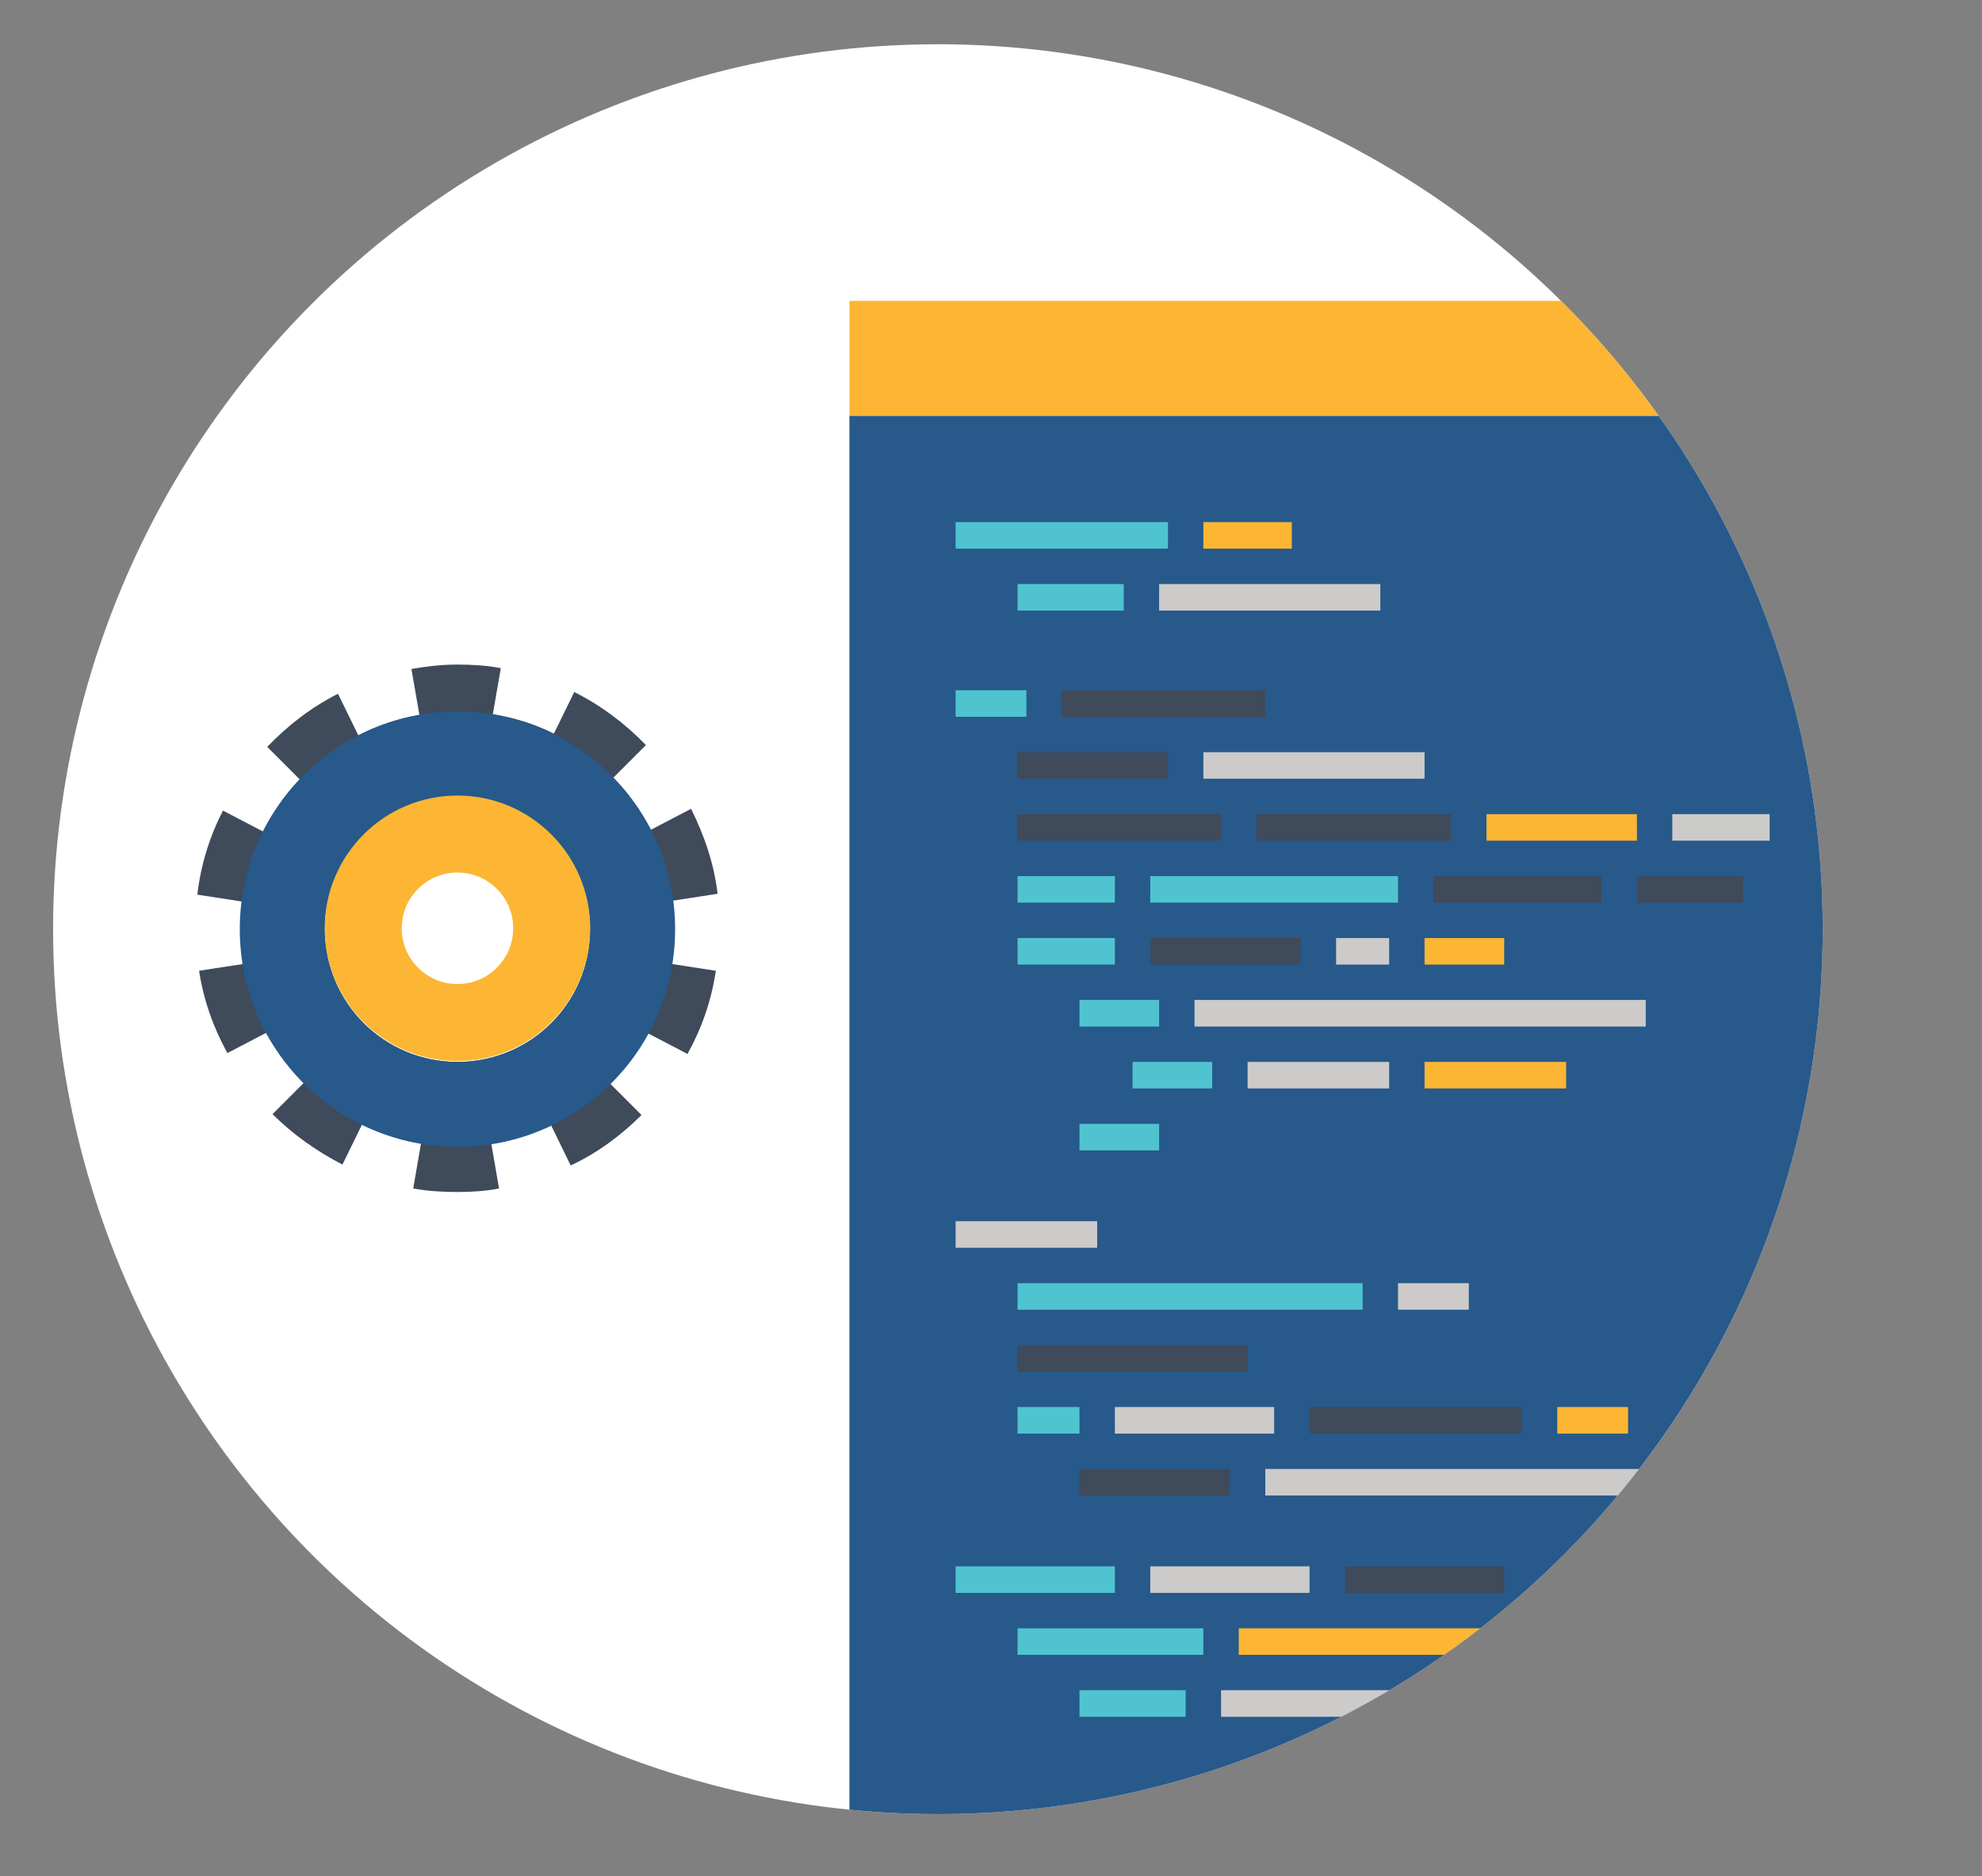 <!-- Generator: Adobe Illustrator 18.1.1, SVG Export Plug-In  -->
<svg version="1.1"
	 xmlns="http://www.w3.org/2000/svg" xmlns:xlink="http://www.w3.org/1999/xlink" xmlns:a="http://ns.adobe.com/AdobeSVGViewerExtensions/3.0/"
	 x="0px" y="0px" width="224px" height="212px" viewBox="0 0 224 212" enable-background="new 0 0 224 212" xml:space="preserve">
<rect x="0" y="0" width="224" height="212" fill="#808080" stroke="none"/>
<defs>
</defs>
<g>
	<defs>
		<circle id="SVGID_1_" cx="106" cy="105" r="100"/>
	</defs>
	<clipPath id="SVGID_2_">
		<use xlink:href="#SVGID_1_"  overflow="visible"/>
	</clipPath>
	<rect clip-path="url(#SVGID_2_)" fill="#FFFFFF" width="212" height="212"/>
	<g clip-path="url(#SVGID_2_)">
		<rect x="96" y="34" fill="#FCB633" width="105" height="13"/>
		<rect x="96" y="47" fill="#27598B" width="128" height="162"/>
	</g>
	<g clip-path="url(#SVGID_2_)">
		<rect x="108" y="59" fill="#4FC4D0" width="24" height="3"/>
		<rect x="136" y="59" fill="#FCB633" width="10" height="3"/>
		<rect x="115" y="66" fill="#4FC4D0" width="12" height="3"/>
		<rect x="131" y="66" fill="#CCCBCA" width="25" height="3"/>
		<rect x="108" y="78" fill="#4FC4D0" width="8" height="3"/>
		<rect x="120" y="78" fill="#3F4A5A" width="23" height="3"/>
		<rect x="115" y="85" fill="#3F4A5A" width="17" height="3"/>
		<rect x="136" y="85" fill="#CCCBCA" width="25" height="3"/>
		<rect x="115" y="92" fill="#3F4A5A" width="23" height="3"/>
		<rect x="142" y="92" fill="#3F4A5A" width="22" height="3"/>
		<rect x="168" y="92" fill="#FCB633" width="17" height="3"/>
		<rect x="189" y="92" fill="#CCCBCA" width="11" height="3"/>
		<rect x="115" y="99" fill="#4FC4D0" width="11" height="3"/>
		<rect x="115" y="106" fill="#4FC4D0" width="11" height="3"/>
		<rect x="130" y="106" fill="#3F4A5A" width="17" height="3"/>
		<rect x="151" y="106" fill="#CCCBCA" width="6" height="3"/>
		<rect x="158" y="145" fill="#CCCBCA" width="8" height="3"/>
		<rect x="161" y="106" fill="#FCB633" width="9" height="3"/>
		<rect x="130" y="99" fill="#4FC4D0" width="28" height="3"/>
		<rect x="162" y="99" fill="#3F4A5A" width="19" height="3"/>
		<rect x="185" y="99" fill="#3F4A5A" width="12" height="3"/>
		<rect x="122" y="113" fill="#4FC4D0" width="9" height="3"/>
		<rect x="128" y="120" fill="#4FC4D0" width="9" height="3"/>
		<rect x="122" y="127" fill="#4FC4D0" width="9" height="3"/>
		<rect x="141" y="120" fill="#CCCBCA" width="16" height="3"/>
		<rect x="108" y="138" fill="#CCCBCA" width="16" height="3"/>
		<rect x="115" y="152" fill="#3F4A5A" width="26" height="3"/>
		<rect x="115" y="159" fill="#4FC4D0" width="7" height="3"/>
		<rect x="126" y="159" fill="#CCCBCA" width="18" height="3"/>
		<rect x="148" y="159" fill="#3F4A5A" width="24" height="3"/>
		<rect x="176" y="159" fill="#FCB633" width="8" height="3"/>
		<rect x="115" y="145" fill="#4FC4D0" width="39" height="3"/>
		<rect x="161" y="120" fill="#FCB633" width="16" height="3"/>
		<rect x="135" y="113" fill="#CCCBCA" width="51" height="3"/>
		<rect x="143" y="166" fill="#CCCBCA" width="51" height="3"/>
		<rect x="122" y="166" fill="#3F4A5A" width="17" height="3"/>
		<rect x="108" y="177" fill="#4FC4D0" width="18" height="3"/>
		<rect x="115" y="184" fill="#4FC4D0" width="21" height="3"/>
		<rect x="122" y="191" fill="#4FC4D0" width="12" height="3"/>
		<rect x="138" y="191" fill="#CCCBCA" width="29" height="3"/>
		<rect x="140" y="184" fill="#FCB633" width="41" height="3"/>
		<rect x="130" y="177" fill="#CCCBCA" width="18" height="3"/>
		<rect x="152" y="177" fill="#3F4A5A" width="18" height="3"/>
	</g>
	<g clip-path="url(#SVGID_2_)">
		<path fill="#3F4A5A" d="M76.1,104.9c0-1-0.1-2.1-0.2-3.1l5.2-0.8c-0.4-3.4-1.5-6.6-3-9.6l-4.6,2.4c-1.1-2.2-2.5-4.2-4.2-5.9
			l3.7-3.7c-2.3-2.4-5.1-4.5-8.1-6l-2.3,4.7c-2.2-1.1-4.5-1.8-6.9-2.2l0.9-5.2c-1.6-0.3-3.2-0.4-4.9-0.4c-1.8,0-3.5,0.2-5.2,0.5
			l0.9,5.2c-2.4,0.4-4.8,1.2-6.9,2.3l-2.3-4.7c-3,1.5-5.7,3.6-8,6l3.7,3.7c-1.6,1.7-3,3.7-4.1,5.9l-4.6-2.4
			c-1.5,2.9-2.5,6.1-2.9,9.5l5.2,0.8c-0.1,1-0.2,2-0.2,3c0,1.4,0.1,2.7,0.4,4l-5.2,0.8c0.5,3.3,1.6,6.4,3.2,9.3l4.6-2.4
			c1.1,2.1,2.5,4,4.2,5.6l-3.7,3.7c2.3,2.3,5,4.2,7.9,5.7l2.3-4.7c2.1,1,4.3,1.8,6.6,2.2l-0.9,5.2c1.6,0.3,3.3,0.4,5,0.4
			c1.6,0,3.2-0.1,4.7-0.4l-0.9-5.2c2.4-0.4,4.6-1.1,6.7-2.1l2.3,4.7c3-1.4,5.7-3.4,8-5.7l-3.7-3.7c1.7-1.7,3.1-3.6,4.3-5.6l4.6,2.4
			c1.6-2.9,2.7-6,3.2-9.4l-5.2-0.8C76,107.7,76.1,106.3,76.1,104.9z M51.7,120c-8.3,0-15-6.7-15-15s6.7-15,15-15s15,6.7,15,15
			S60,120,51.7,120z"/>
		<path fill="#27598B" d="M51.7,80.4c-13.6,0-24.6,11-24.6,24.6s11,24.6,24.6,24.6c13.6,0,24.6-11,24.6-24.6S65.2,80.4,51.7,80.4z
			 M51.7,120c-8.3,0-15-6.7-15-15s6.7-15,15-15s15,6.7,15,15S60,120,51.7,120z"/>
		<circle fill="#FCB633" cx="51.7" cy="104.9" r="15"/>
		<circle fill="#FFFFFF" cx="51.7" cy="104.9" r="6.3"/>
	</g>
</g>
</svg>
